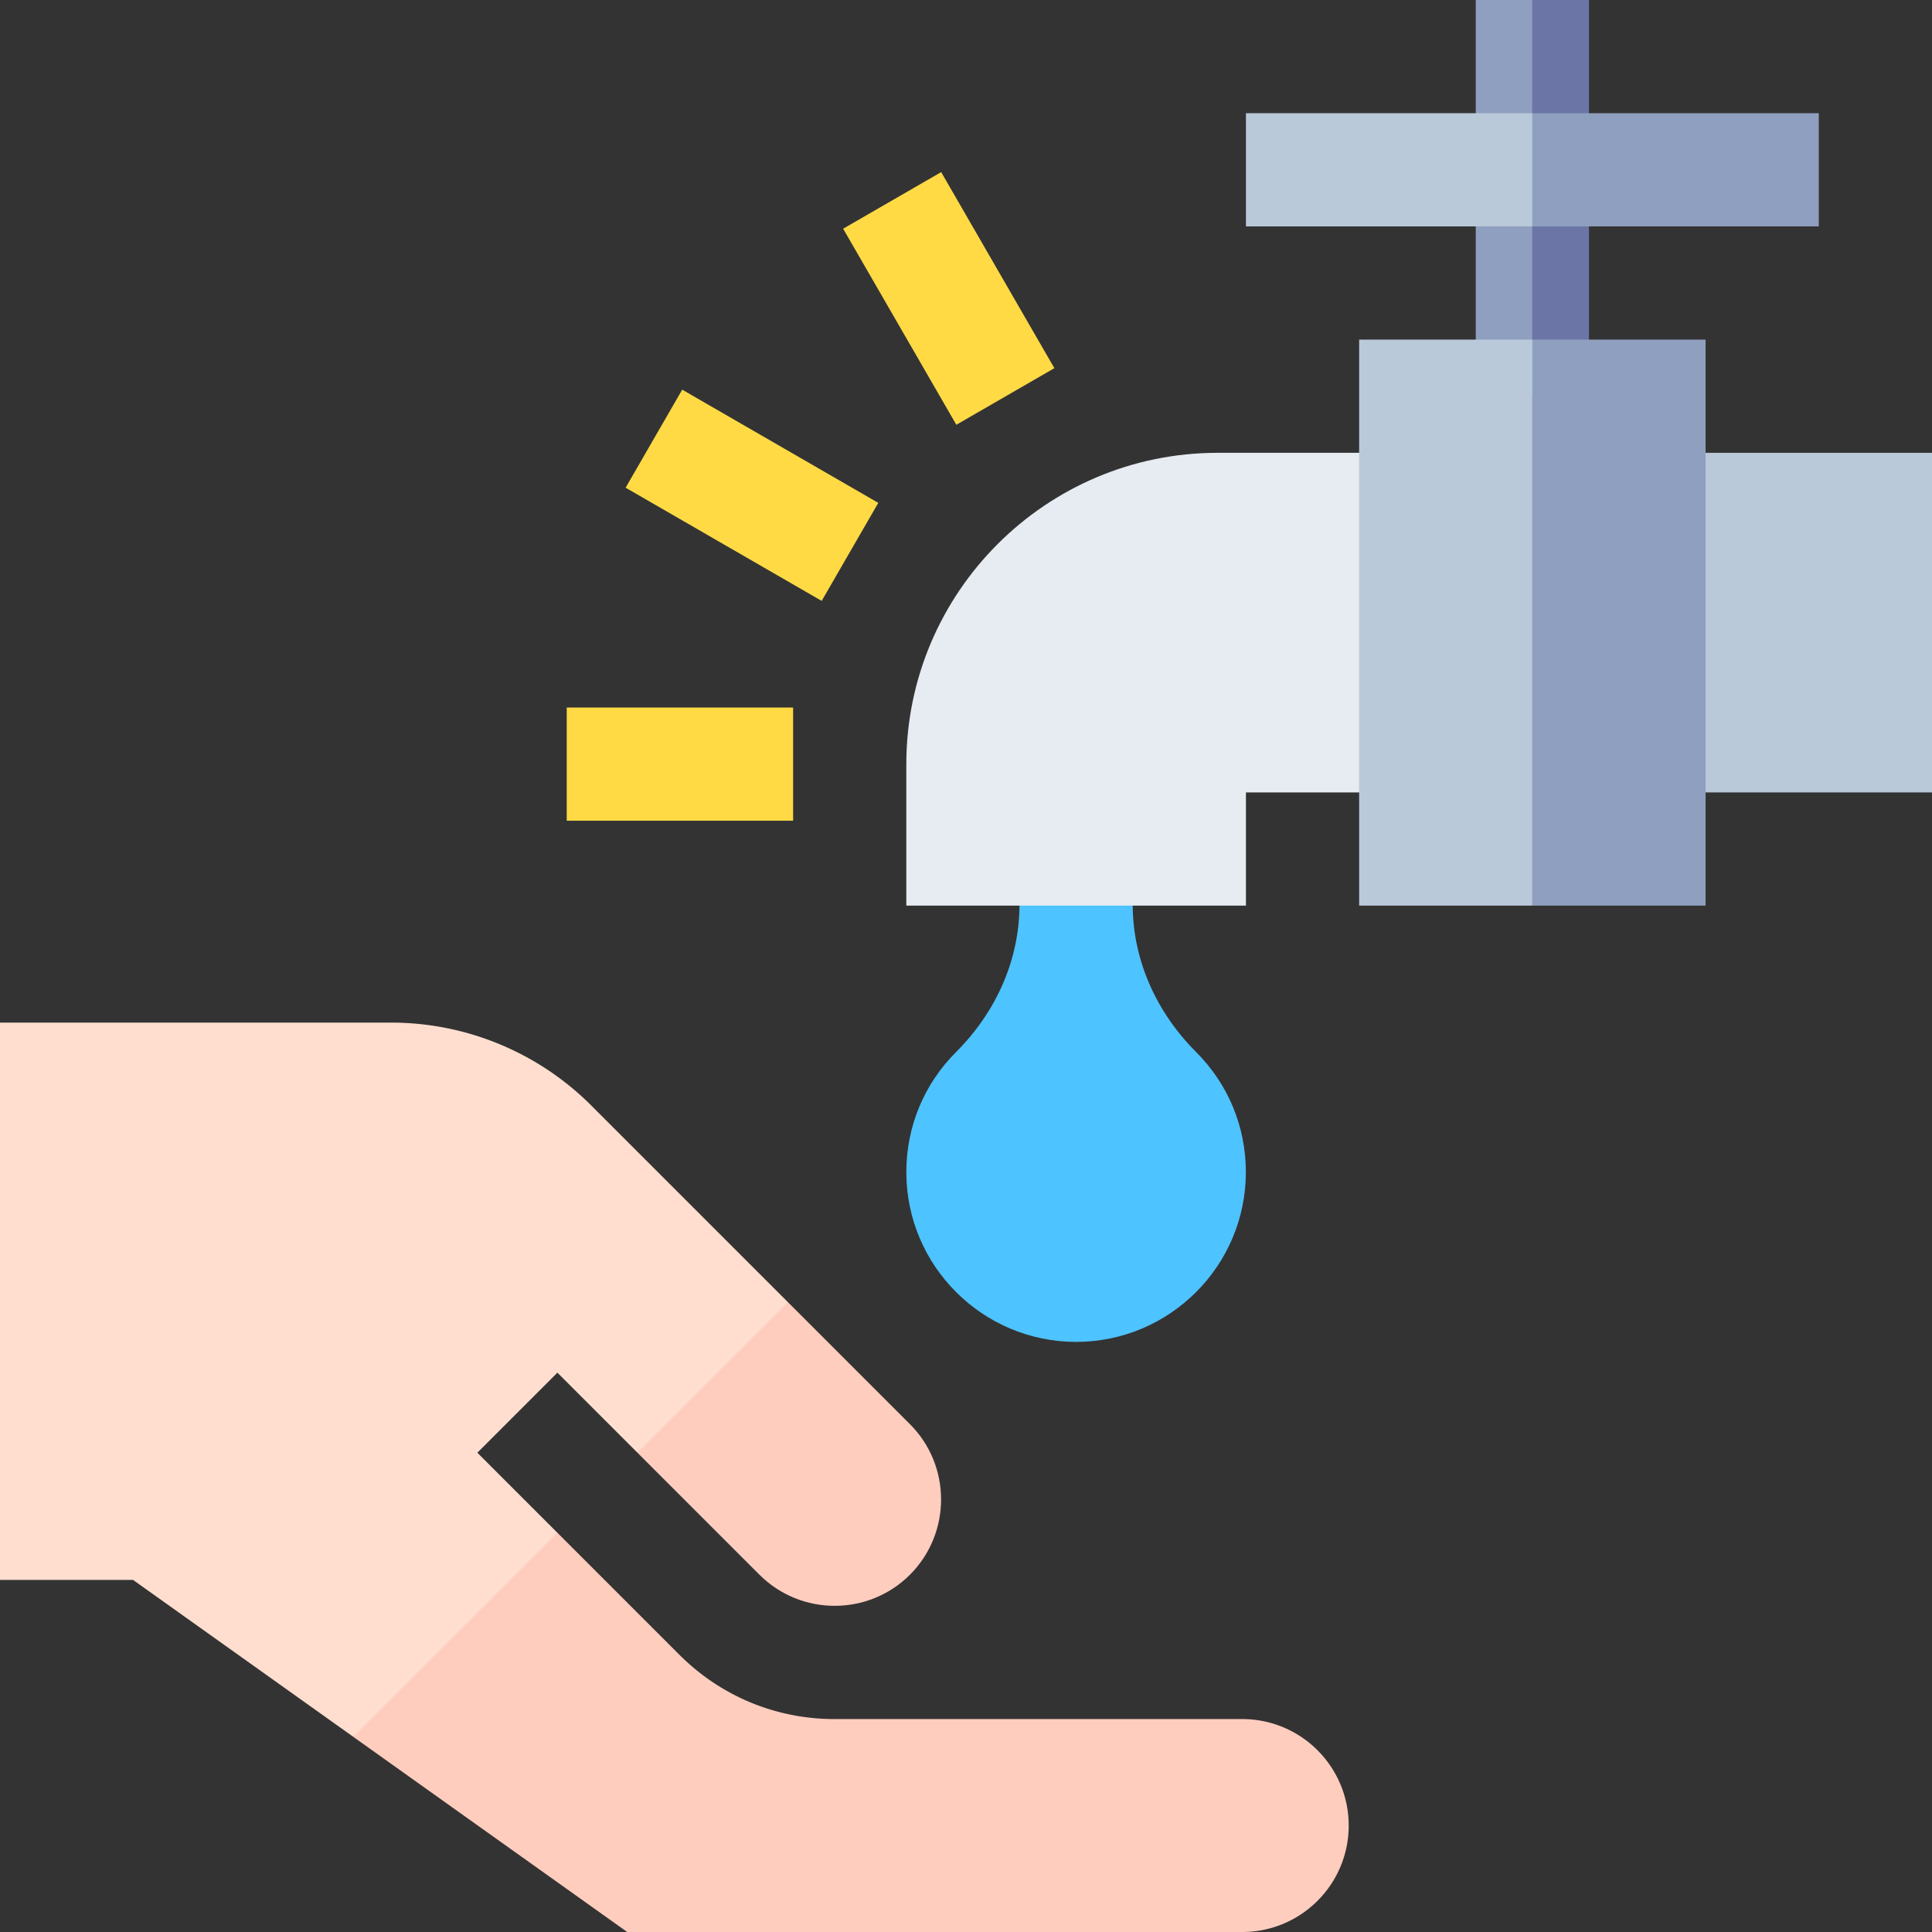 <svg viewBox="0 0 512 512" xmlns="http://www.w3.org/2000/svg"><rect x="0" y="0" width="512" height="512" fill="#333333" stroke="none"/><g><path d="M316.989 278.804c-10.775-10.776-16.746-24.582-16.812-38.874l-15-10-15 10c-.065 14.292-6.036 28.098-16.812 38.874-8.5 8.5-13.181 19.8-13.181 31.819 0 24.802 20.182 44.986 44.997 44.994 24.806-.007 44.987-20.191 44.987-44.994.002-12.019-4.679-23.319-13.179-31.819z" fill="#4dc3ff"></path><g fill="#ffda44"><path d="M150.186 187.5h60v30h-60zM165.794 129.245l15-25.98 51.96 30-15 25.98zM223.44 60.61l25.98-15 30 51.96-25.98 15z" fill="#ffda44"></path></g><path d="M240.186 202.5V240h90v-30h60v-90h-67.5c-45.491 0-82.5 37.009-82.5 82.5z" fill="#e6ecf2"></path><path d="M422 120h90v90h-90z" fill="#b9c9d9"></path><path d="M391.093 0h15v105h-15z" fill="#8f9fbf"></path><path d="M406.093 0h15v105h-15z" fill="#6b75a6"></path><path d="M330.186 30h75.907v30h-75.907z" fill="#b9c9d9"></path><path d="M406.093 30H482v30h-75.907zM406.093 90H452v150h-45.907z" fill="#8f9fbf"></path><path d="M360.186 90h45.907v150h-45.907z" fill="#b9c9d9"></path><path d="M357.418 483.787c0-7.791-3.158-14.844-8.263-19.95a28.126 28.126 0 0 0-19.95-8.263H221.204c-15.547 0-30.164-6.054-41.157-17.048l-32.332-32.331-30.002 15.859-24.085 38.227L166.222 512h162.984c15.581 0 28.212-12.631 28.212-28.213z" fill="#ffcdbe"></path><path d="M201.26 417.313c10.997 10.997 28.891 10.997 39.888 0 10.997-10.998 10.996-28.892 0-39.889l-32.331-32.331-27.015 12.873-12.873 27.015z" fill="#ffcdbe"></path><path d="m126.502 384.981 21.213-21.213 21.213 21.213 39.888-39.888-52.124-52.124a75.001 75.001 0 0 0-53.033-21.967H0V418.69h35.251l58.377 41.591 54.086-54.086z" fill="#ffdecf"></path></g></svg>